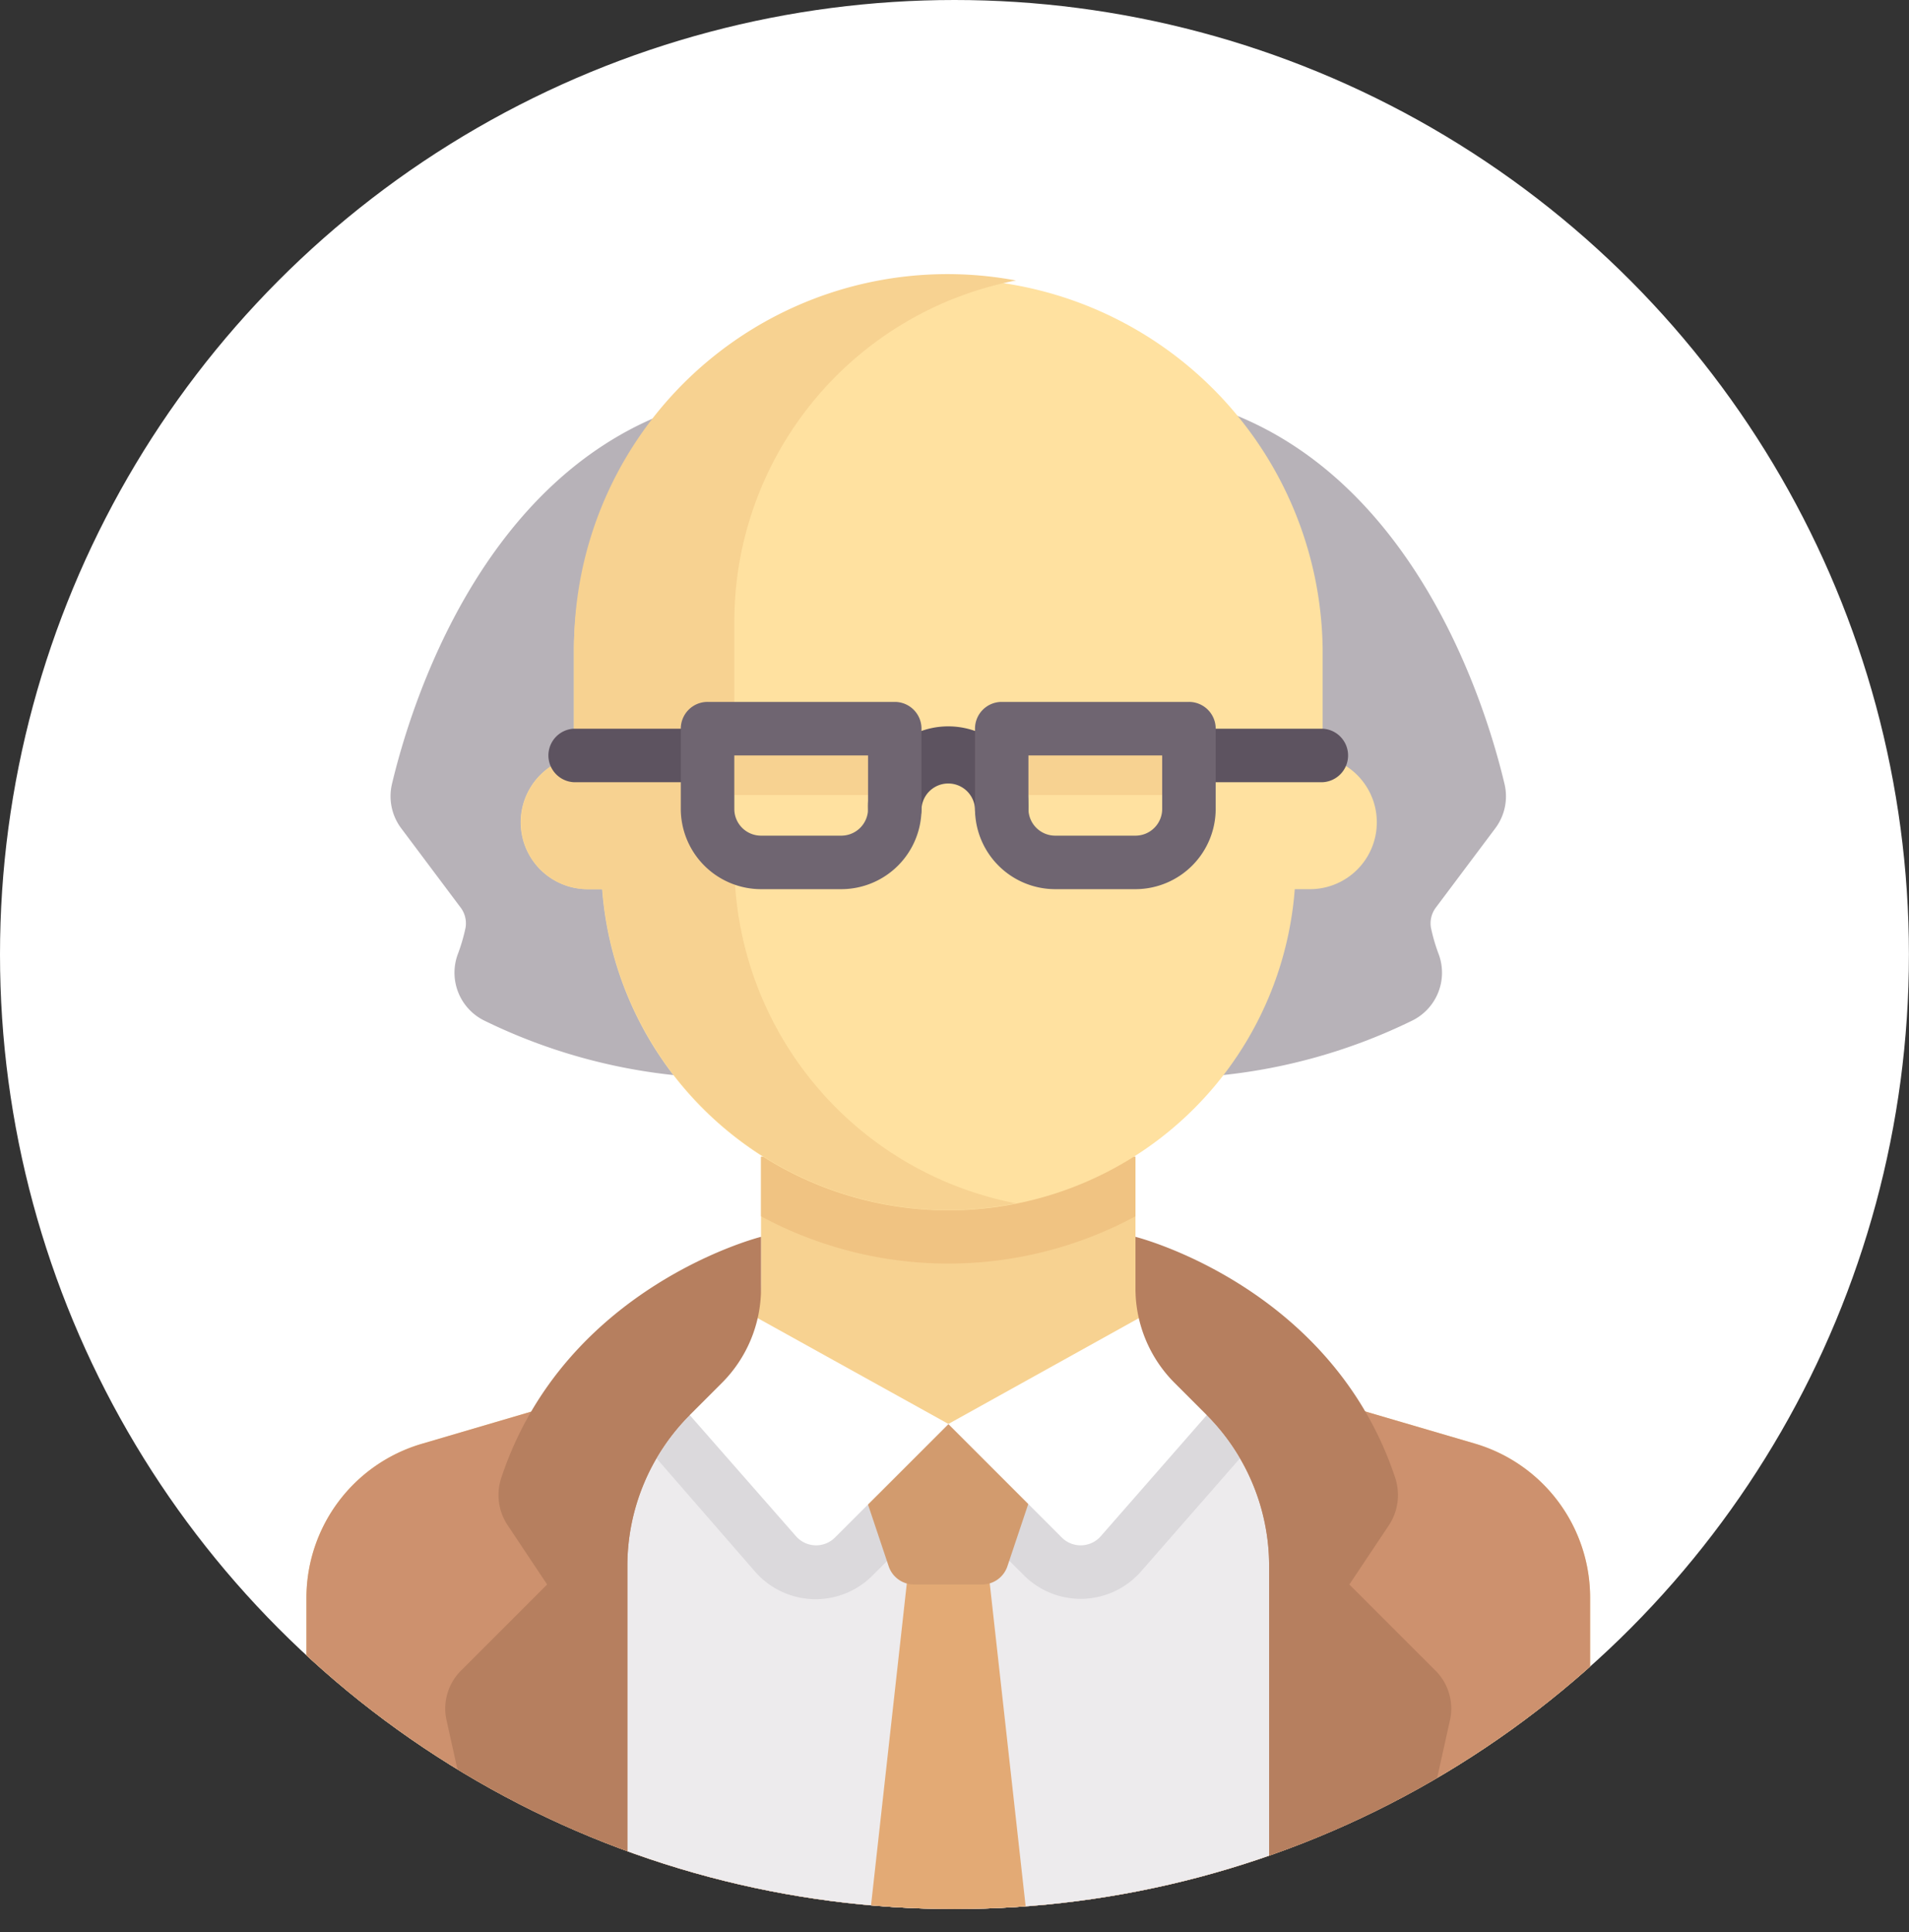 <svg id="Layer_1" data-name="Layer 1" xmlns="http://www.w3.org/2000/svg" xmlns:xlink="http://www.w3.org/1999/xlink" viewBox="0 0 280.77 284.16">
  <rect x="0" y="0" width="280.77" height="284.16" fill="#333333" stroke="none"/>
  <defs>
    <style>
      .cls-1 {
        fill: none;
      }

      .cls-2 {
        fill: #fff;
      }

      .cls-3 {
        clip-path: url(#clip-path);
      }

      .cls-4 {
        fill: #f7d291;
      }

      .cls-5 {
        fill: #cd916e;
      }

      .cls-6 {
        fill: #edebed;
      }

      .cls-7 {
        fill: #dbd9dc;
      }

      .cls-8 {
        fill: #e3aa75;
      }

      .cls-9 {
        fill: #d29b6e;
      }

      .cls-10 {
        fill: #f0c382;
      }

      .cls-11 {
        fill: #b7b2b8;
      }

      .cls-12 {
        fill: #ffe1a0;
      }

      .cls-13 {
        fill: #5d5360;
      }

      .cls-14 {
        fill: #b67f5f;
      }

      .cls-15 {
        fill: #6f6571;
      }
    </style>
    <clipPath id="clip-path" transform="translate(-162.93 -323.84)">
      <circle class="cls-1" cx="303.31" cy="464.22" r="140.38"/>
    </clipPath>
  </defs>
  <circle class="cls-2" cx="140.38" cy="140.38" r="140.38"/>
  <g class="cls-3">
    <g>
      <path class="cls-4" d="M379.85,536.15,338.4,524a11.79,11.79,0,0,1-8.47-11.32v-18.7H274.86v18.7A11.78,11.78,0,0,1,266.39,524l-41.45,12.19A23.62,23.62,0,0,0,208,558.79v29.54c0,6.52,5.28,19.67,11.8,19.67H385c6.52,0,11.8-13.15,11.8-19.67V558.79A23.62,23.62,0,0,0,379.85,536.15Z" transform="translate(-162.93 -323.84)"/>
      <path class="cls-5" d="M379.85,536.15,338.4,524a29.85,29.85,0,0,0,3.33,1.44l-39.34,11.8-39.33-11.8a29.85,29.85,0,0,0,3.33-1.44l-41.45,12.19A23.62,23.62,0,0,0,208,558.79V596.2A11.8,11.8,0,0,0,219.8,608H385a11.8,11.8,0,0,0,11.8-11.8V558.79A23.62,23.62,0,0,0,379.85,536.15Z" transform="translate(-162.93 -323.84)"/>
      <path class="cls-6" d="M340.38,531.92l-4.69-4.69-33.29,6-33.3-6-4.69,4.69a31.45,31.45,0,0,0-9.21,22.25V608h94.39V554.17A31.45,31.45,0,0,0,340.38,531.92Z" transform="translate(-162.93 -323.84)"/>
      <path class="cls-7" d="M340.38,531.92l-4.69-4.69-33.29,6-33.3-6-4.69,4.69a31.29,31.29,0,0,0-4.9,6.42L274,555a11.81,11.81,0,0,0,17.23.58L302.4,544.4l11.13,11.13a11.8,11.8,0,0,0,17.22-.58l14.53-16.61A31.29,31.29,0,0,0,340.38,531.92Z" transform="translate(-162.93 -323.84)"/>
      <polygon class="cls-8" points="133.79 229.1 127.67 284.16 151.27 284.16 145.15 229.1 133.79 229.1"/>
      <path class="cls-9" d="M307.43,556.87H297.36a3.93,3.93,0,0,1-3.73-2.69l-7-20.91h31.47l-7,20.91A3.93,3.93,0,0,1,307.43,556.87Z" transform="translate(-162.93 -323.84)"/>
      <path class="cls-10" d="M274.86,502.72a58,58,0,0,0,55.07,0v-8.78H274.86Z" transform="translate(-162.93 -323.84)"/>
      <g>
        <path class="cls-11" d="M221.94,445.66l8.72,11.63a3.85,3.85,0,0,1,.74,3,26.9,26.9,0,0,1-1.18,4,7.85,7.85,0,0,0,4,9.68,83.2,83.2,0,0,0,28.85,8.09V383.81c-29.39,9.8-39.8,44-42.49,55.33A7.87,7.87,0,0,0,221.94,445.66Z" transform="translate(-162.93 -323.84)"/>
        <path class="cls-11" d="M382.85,445.66l-8.72,11.63a3.85,3.85,0,0,0-.74,3,26.9,26.9,0,0,0,1.18,4,7.85,7.85,0,0,1-4,9.68,83.2,83.2,0,0,1-28.85,8.09V383.81c29.39,9.8,39.8,44,42.49,55.33A7.83,7.83,0,0,1,382.85,445.66Z" transform="translate(-162.93 -323.84)"/>
      </g>
      <path class="cls-12" d="M357.46,435.14V419.21a55.07,55.07,0,0,0-110.13,0v15.93a9.84,9.84,0,0,0,2,19.47h2.16a51.08,51.08,0,0,0,101.87,0h2.16a9.83,9.83,0,0,0,2-19.47Z" transform="translate(-162.93 -323.84)"/>
      <g>
        <rect class="cls-4" x="108.01" y="107.17" width="19.67" height="9.75"/>
        <rect class="cls-4" x="151.27" y="107.17" width="19.67" height="9.75"/>
        <path class="cls-4" d="M270.93,450.67V415.28a51.14,51.14,0,0,1,41.43-50.19,54.91,54.91,0,0,0-65,54.12v15.93a9.84,9.84,0,0,0,2,19.47h2.16a51.11,51.11,0,0,0,50.94,47.2,51.88,51.88,0,0,0,9.88-1A51.14,51.14,0,0,1,270.93,450.67Z" transform="translate(-162.93 -323.84)"/>
      </g>
      <g>
        <path class="cls-13" d="M267,438.88H247.33a3.94,3.94,0,0,1,0-7.87H267a3.94,3.94,0,0,1,0,7.87Z" transform="translate(-162.93 -323.84)"/>
        <path class="cls-13" d="M357.46,438.88H337.79a3.94,3.94,0,0,1,0-7.87h19.67a3.94,3.94,0,0,1,0,7.87Z" transform="translate(-162.93 -323.84)"/>
        <path class="cls-13" d="M310.26,446.74a3.93,3.93,0,0,1-3.93-3.93,3.94,3.94,0,0,0-7.87,0,3.93,3.93,0,0,1-7.86,0,11.8,11.8,0,1,1,23.59,0A3.92,3.92,0,0,1,310.26,446.74Z" transform="translate(-162.93 -323.84)"/>
      </g>
      <g>
        <path class="cls-2" d="M272.24,516.52,261.87,529.1,280,549.77a3.93,3.93,0,0,0,5.74.19l16.7-16.69Z" transform="translate(-162.93 -323.84)"/>
        <path class="cls-2" d="M332.55,516.52l10.37,12.58-18.09,20.67a3.93,3.93,0,0,1-5.74.19L302.4,533.27Z" transform="translate(-162.93 -323.84)"/>
      </g>
      <g>
        <path class="cls-14" d="M235.53,608l-6.93-31.18a7.88,7.88,0,0,1,2.12-7.27l12.68-12.68-5.83-8.75a8,8,0,0,1-.89-7c9.38-28.18,38.18-35.38,38.18-35.38v7.59a19.66,19.66,0,0,1-5.76,13.9l-4.69,4.69a31.45,31.45,0,0,0-9.21,22.25V608" transform="translate(-162.93 -323.84)"/>
        <path class="cls-14" d="M369.26,608l6.93-31.18a7.88,7.88,0,0,0-2.12-7.27l-12.68-12.68,5.84-8.75a8.05,8.05,0,0,0,.88-7c-9.38-28.18-38.18-35.38-38.18-35.38v7.59a19.66,19.66,0,0,0,5.76,13.9l4.69,4.69a31.45,31.45,0,0,1,9.21,22.25V608" transform="translate(-162.93 -323.84)"/>
      </g>
      <g>
        <path class="cls-15" d="M286.66,454.61h-11.8a11.82,11.82,0,0,1-11.8-11.8V431a3.93,3.93,0,0,1,3.94-3.93h27.53a3.93,3.93,0,0,1,3.93,3.93v11.8A11.81,11.81,0,0,1,286.66,454.61Zm-15.73-19.67v7.87a3.93,3.93,0,0,0,3.93,3.93h11.8a3.94,3.94,0,0,0,3.94-3.93v-7.87Z" transform="translate(-162.93 -323.84)"/>
        <path class="cls-15" d="M329.93,454.61h-11.8a11.81,11.81,0,0,1-11.8-11.8V431a3.93,3.93,0,0,1,3.93-3.93h27.53a3.93,3.93,0,0,1,3.94,3.93v11.8A11.82,11.82,0,0,1,329.93,454.61Zm-15.74-19.67v7.87a3.94,3.94,0,0,0,3.94,3.93h11.8a3.93,3.93,0,0,0,3.93-3.93v-7.87Z" transform="translate(-162.93 -323.84)"/>
      </g>
    </g>
  </g>
</svg>
